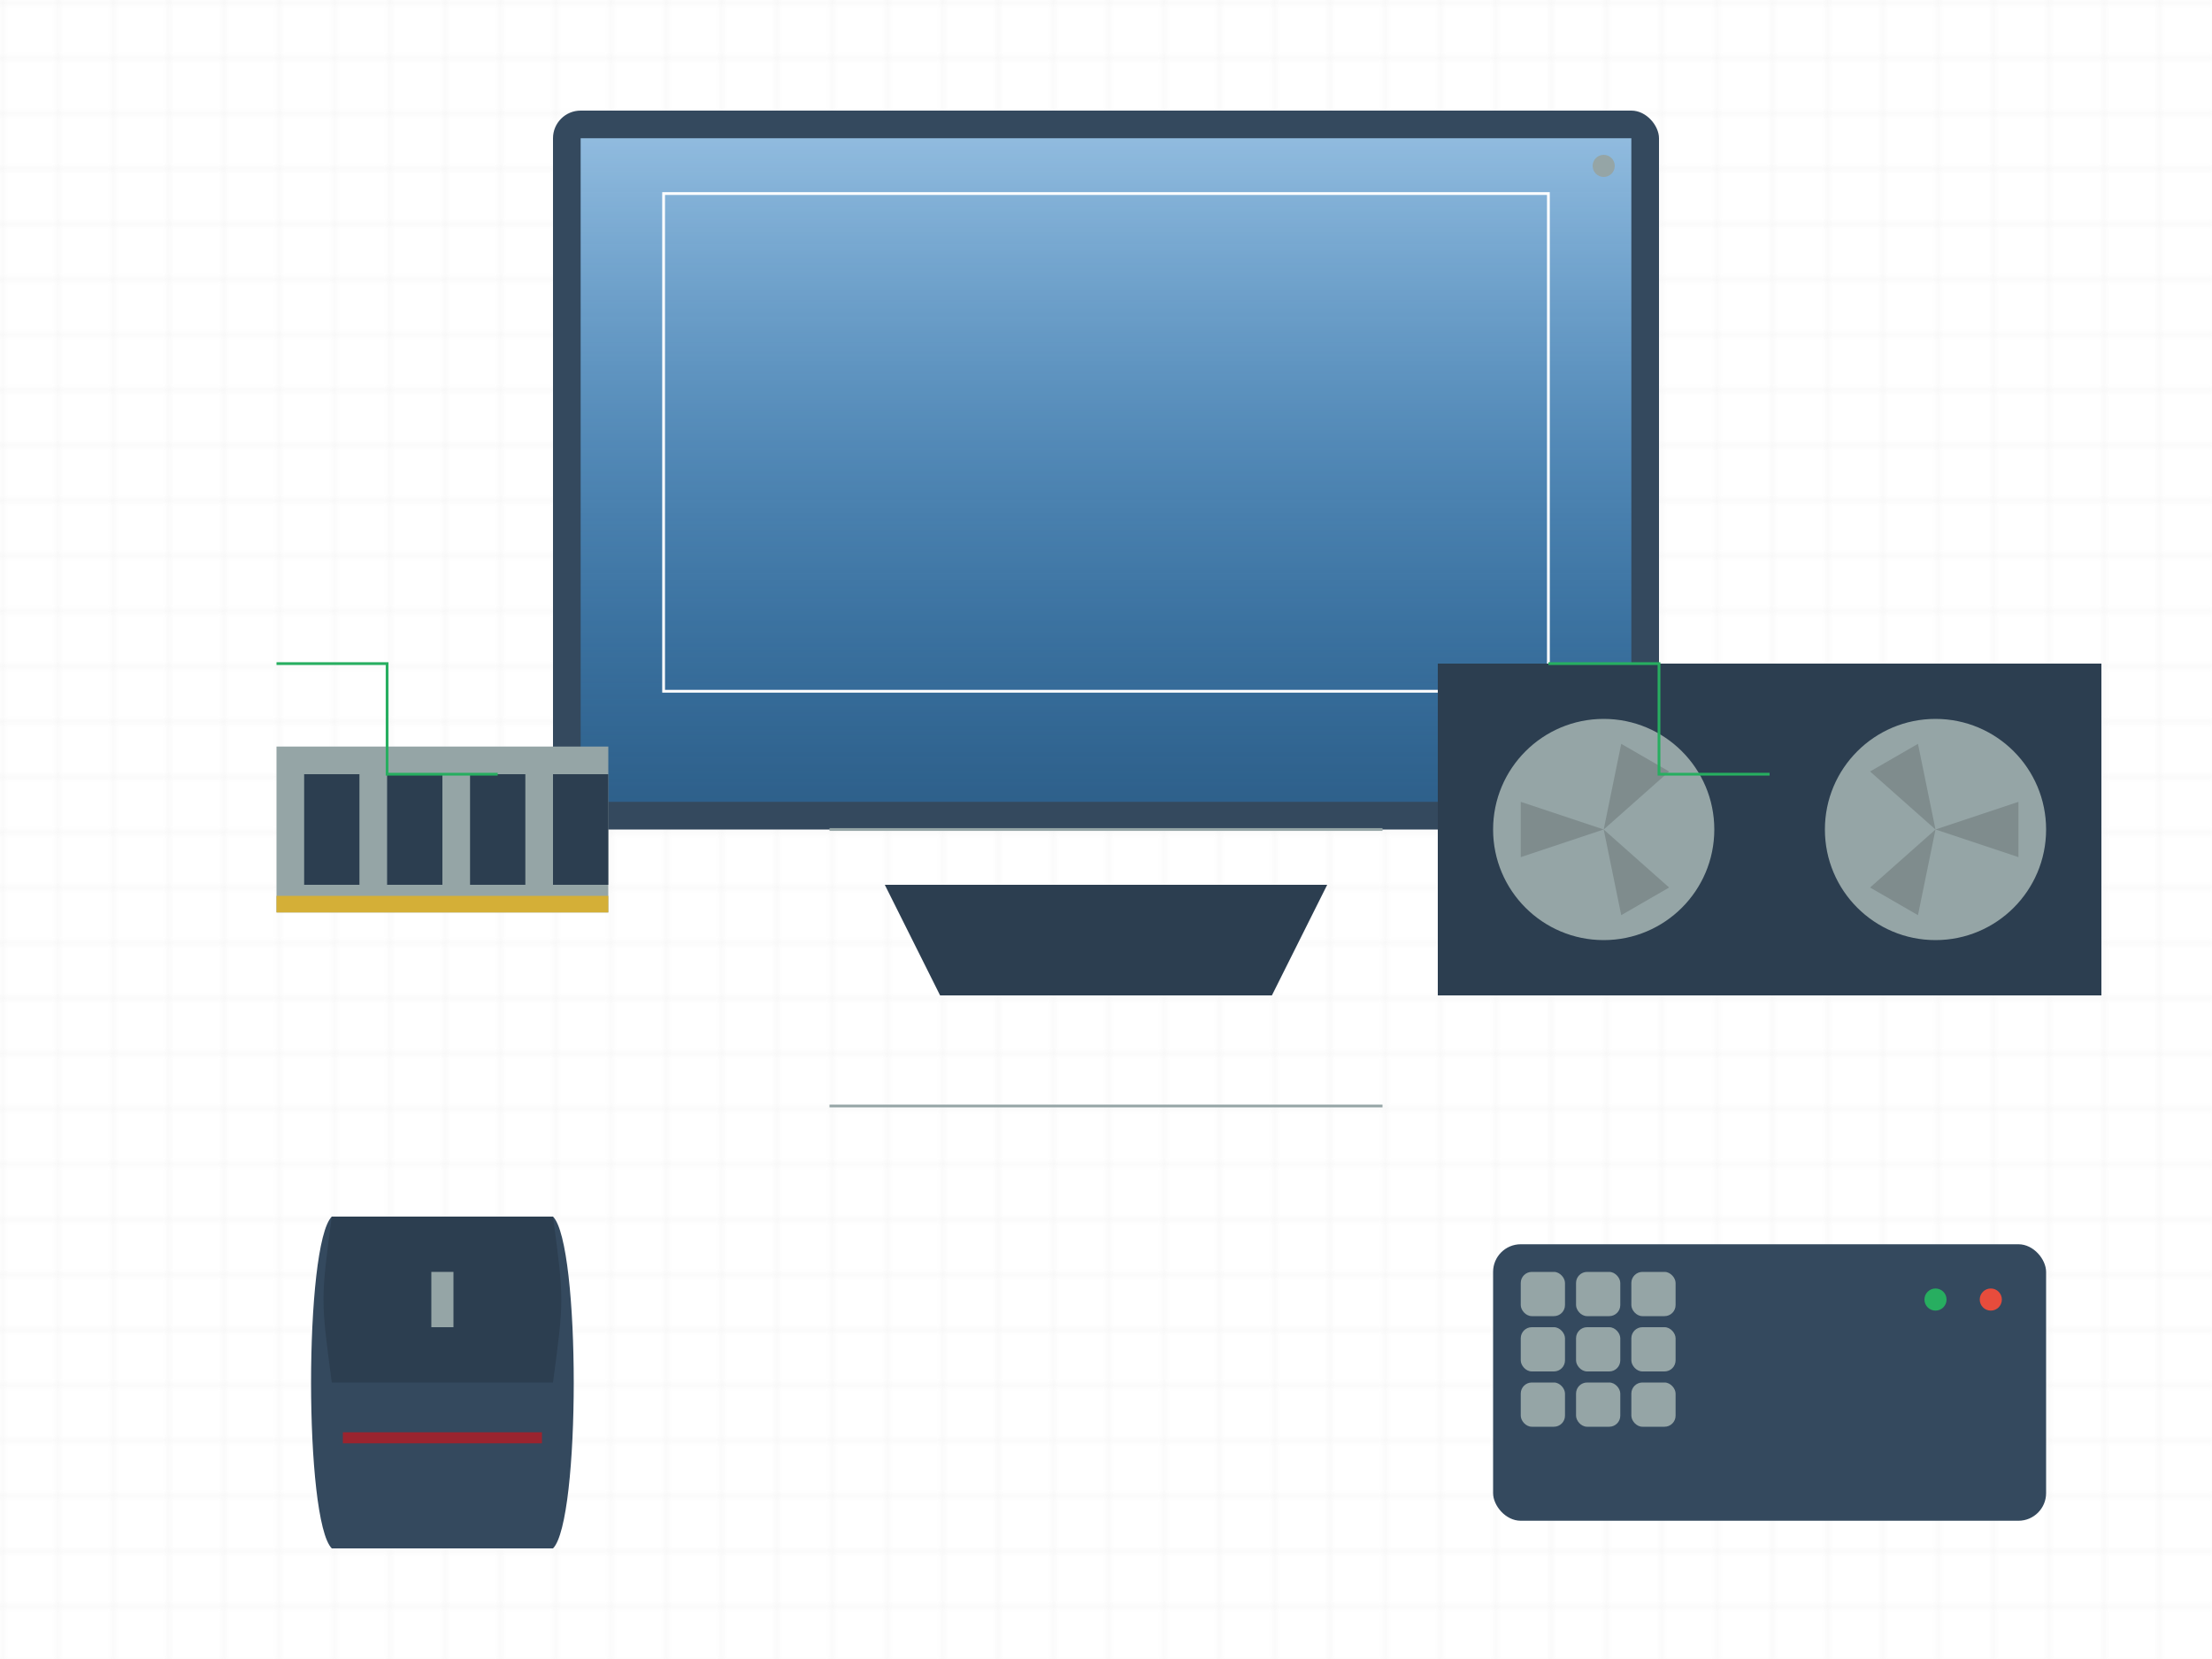 <svg viewBox="0 0 400 300" xmlns="http://www.w3.org/2000/svg">
  <!-- Fondo con patrón técnico -->
  <defs>
    <pattern id="grid" width="10" height="10" patternUnits="userSpaceOnUse">
      <path d="M 10 0 L 0 0 0 10" fill="none" stroke="#f0f0f0" stroke-width="0.5"/>
    </pattern>
    <linearGradient id="screenGlow" x1="0%" y1="0%" x2="0%" y2="100%">
      <stop offset="0%" style="stop-color:#a8d8ff;stop-opacity:0.8"/>
      <stop offset="100%" style="stop-color:#2196f3;stop-opacity:0.3"/>
    </linearGradient>
  </defs>
  
  <rect width="400" height="300" fill="#ffffff"/>
  <rect width="400" height="300" fill="url(#grid)"/>
  
  <!-- Monitor/Pantalla -->
  <g transform="translate(200, 80)">
    <!-- Base del monitor -->
    <path d="M -40 80 L 40 80 L 30 100 L -30 100 Z" fill="#2c3e50"/>
    <!-- Marco del monitor -->
    <rect x="-100" y="-60" width="200" height="130" rx="5" fill="#34495e"/>
    <!-- Pantalla -->
    <rect x="-95" y="-55" width="190" height="120" fill="url(#screenGlow)"/>
    <!-- Detalles de la pantalla -->
    <circle cx="90" cy="-50" r="2" fill="#95a5a6"/>
    <rect x="-80" y="-45" width="160" height="90" fill="none" stroke="#ffffff" stroke-width="0.5"/>
  </g>

  <!-- Componentes de PC -->
  <!-- RAM -->
  <g transform="translate(80, 150)">
    <rect x="-30" y="-15" width="60" height="30" fill="#95a5a6"/>
    <!-- Chips de memoria -->
    <rect x="-25" y="-10" width="10" height="20" fill="#2c3e50"/>
    <rect x="-10" y="-10" width="10" height="20" fill="#2c3e50"/>
    <rect x="5" y="-10" width="10" height="20" fill="#2c3e50"/>
    <rect x="20" y="-10" width="10" height="20" fill="#2c3e50"/>
    <!-- Contactos dorados -->
    <rect x="-30" y="12" width="60" height="3" fill="#d4af37"/>
  </g>

  <!-- Tarjeta Gráfica -->
  <g transform="translate(320, 150)">
    <rect x="-60" y="-30" width="120" height="60" fill="#2c3e50"/>
    <!-- Ventiladores -->
    <circle cx="-30" cy="0" r="20" fill="#95a5a6"/>
    <circle cx="30" cy="0" r="20" fill="#95a5a6"/>
    <!-- Detalles ventiladores -->
    <path d="M -30 0 L -45 -5 L -45 5 Z" fill="#7f8c8d" transform="rotate(0, -30, 0)"/>
    <path d="M -30 0 L -45 -5 L -45 5 Z" fill="#7f8c8d" transform="rotate(120, -30, 0)"/>
    <path d="M -30 0 L -45 -5 L -45 5 Z" fill="#7f8c8d" transform="rotate(240, -30, 0)"/>
    <path d="M 30 0 L 45 -5 L 45 5 Z" fill="#7f8c8d" transform="rotate(0, 30, 0)"/>
    <path d="M 30 0 L 45 -5 L 45 5 Z" fill="#7f8c8d" transform="rotate(120, 30, 0)"/>
    <path d="M 30 0 L 45 -5 L 45 5 Z" fill="#7f8c8d" transform="rotate(240, 30, 0)"/>
  </g>

  <!-- Mouse Gaming -->
  <g transform="translate(80, 250)">
    <path d="M -20 -30 C -25 -25, -25 25, -20 30 L 20 30 C 25 25, 25 -25, 20 -30 Z" fill="#34495e"/>
    <!-- Botones -->
    <path d="M -20 -30 L 0 -30 L 0 0 L -20 0 C -22 -15, -22 -15, -20 -30" fill="#2c3e50"/>
    <path d="M 0 -30 L 20 -30 C 22 -15, 22 -15, 20 0 L 0 0 Z" fill="#2c3e50"/>
    <!-- Scroll wheel -->
    <rect x="-2" y="-20" width="4" height="10" fill="#95a5a6"/>
    <!-- LED RGB simulado -->
    <path d="M -18 10 L 18 10" stroke="#ff0000" stroke-width="2" opacity="0.5"/>
  </g>

  <!-- Teclado Mecánico -->
  <g transform="translate(320, 250)">
    <rect x="-50" y="-25" width="100" height="50" rx="5" fill="#34495e"/>
    <!-- Teclas -->
    <g>
      <rect x="-45" y="-20" width="8" height="8" rx="2" fill="#95a5a6"/>
      <rect x="-35" y="-20" width="8" height="8" rx="2" fill="#95a5a6"/>
      <rect x="-25" y="-20" width="8" height="8" rx="2" fill="#95a5a6"/>
      <rect x="-45" y="-10" width="8" height="8" rx="2" fill="#95a5a6"/>
      <rect x="-35" y="-10" width="8" height="8" rx="2" fill="#95a5a6"/>
      <rect x="-25" y="-10" width="8" height="8" rx="2" fill="#95a5a6"/>
      <rect x="-45" y="0" width="8" height="8" rx="2" fill="#95a5a6"/>
      <rect x="-35" y="0" width="8" height="8" rx="2" fill="#95a5a6"/>
      <rect x="-25" y="0" width="8" height="8" rx="2" fill="#95a5a6"/>
    </g>
    <!-- LED indicadores -->
    <circle cx="30" cy="-15" r="2" fill="#27ae60"/>
    <circle cx="40" cy="-15" r="2" fill="#e74c3c"/>
  </g>

  <!-- Detalles técnicos adicionales -->
  <g>
    <!-- Líneas de conexión -->
    <path d="M 150 150 Q 200 150, 250 150" stroke="#95a5a6" stroke-width="0.5" fill="none"/>
    <path d="M 150 200 Q 200 200, 250 200" stroke="#95a5a6" stroke-width="0.5" fill="none"/>
    <!-- Circuitos impresos -->
    <path d="M 50 120 L 70 120 L 70 140 L 90 140" stroke="#27ae60" stroke-width="0.5" fill="none"/>
    <path d="M 280 120 L 300 120 L 300 140 L 320 140" stroke="#27ae60" stroke-width="0.5" fill="none"/>
  </g>
</svg>
